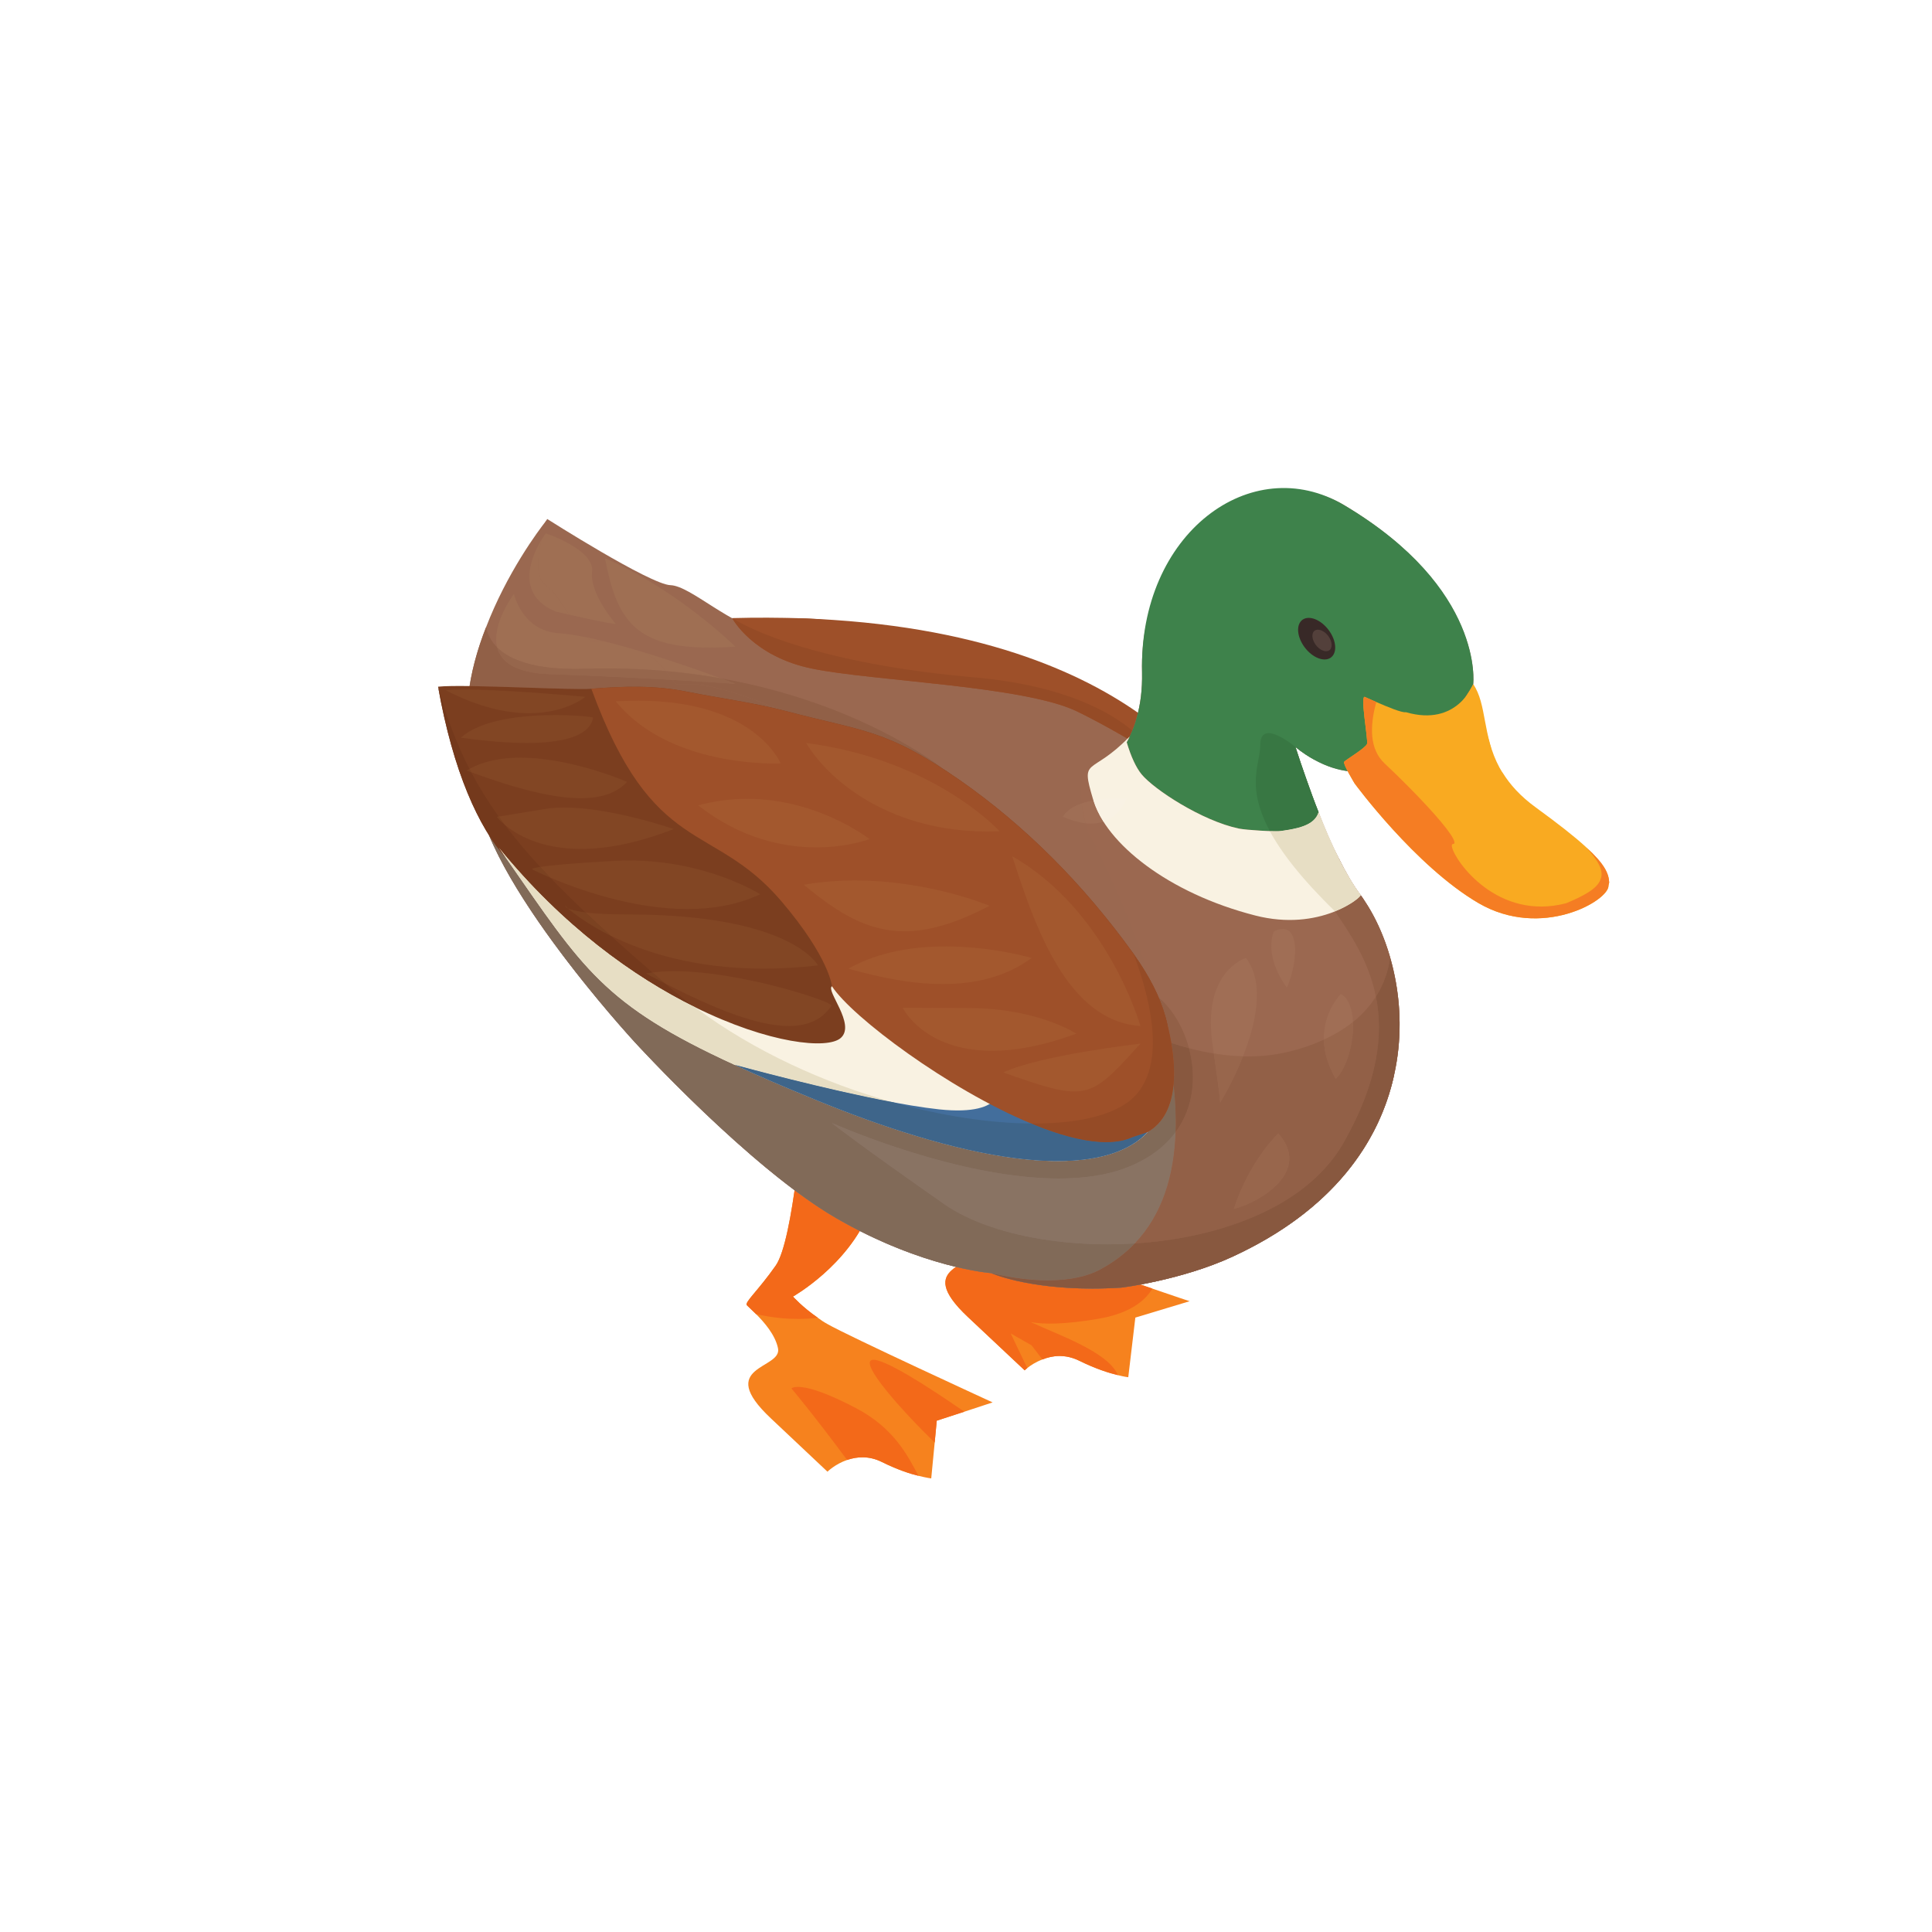 <?xml version="1.0" encoding="UTF-8" standalone="no"?>
<svg
   xmlns:dc="http://purl.org/dc/elements/1.1/"
   xmlns:cc="http://creativecommons.org/ns#"
   xmlns:rdf="http://www.w3.org/1999/02/22-rdf-syntax-ns#"
   xmlns:svg="http://www.w3.org/2000/svg"
   xmlns="http://www.w3.org/2000/svg"
   xmlns:sodipodi="http://sodipodi.sourceforge.net/DTD/sodipodi-0.dtd"
   xmlns:inkscape="http://www.inkscape.org/namespaces/inkscape"
   viewBox="0 0 161.84 161.84"
   height="161.84"
   width="161.84"
   xml:space="preserve"
   id="svg2"
   version="1.1"
   sodipodi:docname="Mallard Duck.svg"
   inkscape:version="1.0.2 (e86c870879, 2021-01-15, custom)"><sodipodi:namedview
     pagecolor="#ffffff"
     bordercolor="#666666"
     borderopacity="1"
     objecttolerance="10"
     gridtolerance="10"
     guidetolerance="10"
     inkscape:pageopacity="0"
     inkscape:pageshadow="2"
     inkscape:window-width="1366"
     inkscape:window-height="715"
     id="namedview53375"
     showgrid="false"
     inkscape:zoom="3.3860604"
     inkscape:cx="80.919998"
     inkscape:cy="80.919998"
     inkscape:window-x="-8"
     inkscape:window-y="-8"
     inkscape:window-maximized="1"
     inkscape:current-layer="svg2" /><defs
     id="defs6" /><g
     transform="matrix(1.333,0,0,-1.333,0,161.84)"
     id="g10"><g
       transform="scale(0.1)"
       id="g12"><path
         id="path20"
         style="fill:#9e5029;fill-opacity:1;fill-rule:nonzero;stroke:none"
         d="m 367.832,821.848 c 6.852,-55.336 13.52,-63.696 49.527,-108.106 50.079,-61.762 64.938,-101.316 200.711,-142.226 166.188,-50.078 231.11,-13.703 214.059,47.007 -3.359,12.149 -9.934,25.137 -19.629,38.688 -32.07,44.781 -68.887,81.418 -109.453,109.633 -46.438,32.289 -59.992,30.469 -109.973,43.633 -20.551,5.41 -41.011,7.933 -61.57,12.097 -32.938,6.676 -65.164,0.617 -98.098,-1.191 -14.097,-0.778 -28.246,-1.738 -42.414,-1.762 -3.742,0 -20.812,-1.723 -23.16,2.227" /><path
         id="path22"
         style="fill:#f6821e;fill-opacity:1;fill-rule:nonzero;stroke:none"
         d="m 747.59,396.398 -34.121,-10.293 -4.446,-37.472 c 0,0 -2.277,0.215 -6.503,1.301 -5.411,1.296 -13.86,3.898 -24.368,9.089 -8.886,4.336 -16.902,3.254 -23.074,0.766 -4.336,-1.621 -7.695,-3.898 -9.531,-5.41 -1.082,-0.871 -1.629,-1.418 -1.629,-1.418 0,0 0,0 -35.637,33.477 -35.64,33.464 7.364,30.761 4.551,44.082 -2.816,13.328 -18.305,25.136 -19.719,27.078 -1.402,1.847 7.043,8.781 18.313,24.922 1.406,1.953 2.707,5.089 4.008,8.878 v 0.11 c 8.66,26.648 13.328,89.148 13.328,89.148 14.508,-27.843 46.785,-27.082 46.785,-27.082 0,0 6.609,-2.383 -1.621,-26.972 -0.977,-3.028 -2.168,-6.387 -3.684,-10.172 -13.531,-34.125 -48.094,-53.41 -48.094,-53.41 0,0 -1.738,-17.977 11.485,-25.567 9.094,-5.195 60.008,-22.851 90.558,-33.144 13.747,-4.766 23.399,-7.911 23.399,-7.911" /><path
         id="path24"
         style="fill:#f36919;fill-opacity:1;fill-rule:nonzero;stroke:none"
         d="m 647.703,383.293 c 17.231,-8.02 48.645,-18.738 54.817,-33.359 -5.411,1.296 -13.86,3.898 -24.368,9.089 -8.886,4.336 -16.902,3.254 -23.074,0.766 l -6.824,8.887 -13.106,7.469 10.399,-21.766 c -1.082,-0.871 -1.629,-1.418 -1.629,-1.418 0,0 0,0 -35.637,33.477 -35.64,33.464 7.364,30.761 4.551,44.082 -2.816,13.328 -18.305,25.136 -19.719,27.078 -1.402,1.847 7.043,8.781 18.313,24.922 1.406,1.953 2.707,5.089 4.008,8.878 v 0.11 c 19.379,13.328 38.882,27.293 58.492,35.094 -0.977,-3.028 -2.168,-6.387 -3.684,-10.172 -13.531,-34.125 -48.094,-53.41 -48.094,-53.41 0,0 -1.738,-17.977 11.485,-25.567 9.094,-5.195 60.008,-22.851 90.558,-33.144 -5.312,-8.77 -15.714,-15.918 -34.562,-19.063 -20.789,-3.469 -33.789,-3.469 -41.926,-1.953" /><path
         id="path26"
         style="fill:#f6821e;fill-opacity:1;fill-rule:nonzero;stroke:none"
         d="m 623.777,332.813 -17.769,-5.848 -17.332,-5.633 -1.297,-13.75 -2.176,-22.539 c 0,0 -2.808,0.332 -8.012,1.629 -5.414,1.301 -13.32,3.894 -22.964,8.664 -8.231,4.121 -15.922,3.355 -21.879,1.297 C 524.766,294.035 520,289.27 520,289.27 c 0,0 0,0 -35.531,33.476 -35.641,33.469 7.258,30.762 4.441,44.082 -1.73,8.445 -8.668,16.356 -13.758,21.445 -2.925,2.93 -5.304,4.989 -5.851,5.633 -1.406,1.953 6.933,8.891 18.199,24.914 11.27,16.145 17.336,98.145 17.336,98.145 14.621,-27.735 46.797,-26.973 46.797,-26.973 0,0 8.34,-3.027 -5.203,-37.148 -13.649,-34.129 -48.102,-53.516 -48.102,-53.516 0,0 5.965,-6.719 15.602,-13.32 1.843,-1.414 3.797,-2.715 5.965,-3.906 13.097,-7.579 103.882,-49.289 103.882,-49.289" /><path
         id="path28"
         style="fill:#f36919;fill-opacity:1;fill-rule:nonzero;stroke:none"
         d="m 546.43,452.844 c -13.649,-34.129 -48.102,-53.516 -48.102,-53.516 0,0 5.965,-6.719 15.602,-13.32 -16.571,-1.953 -29.676,0.324 -38.778,2.265 -2.925,2.93 -5.304,4.989 -5.851,5.633 -1.406,1.953 6.933,8.891 18.199,24.914 11.27,16.145 17.336,98.145 17.336,98.145 14.621,-27.735 46.797,-26.973 46.797,-26.973 0,0 8.34,-3.027 -5.203,-37.148" /><path
         id="path30"
         style="fill:#f4743f;fill-opacity:1;fill-rule:nonzero;stroke:none"
         d="m 448.902,571.641 c 0,0 7.481,-111.668 96.832,-123.797 89.344,-12.121 124.532,76.804 124.532,76.804 l -221.364,46.993" /><path
         id="path32"
         style="fill:#9a6850;fill-opacity:1;fill-rule:nonzero;stroke:none"
         d="m 879.52,571.777 v -0.32 c 0.109,-10.734 -0.973,-21.992 -3.575,-33.262 V 537.98 C 866.633,496.164 837.488,453.383 774.453,424.348 742.488,409.621 704.91,404.965 704.91,404.965 c 0,0 -16.582,11.258 -40.625,26.746 -1.519,0.977 -3.035,1.953 -4.551,2.93 -18.308,11.589 -40.402,25.351 -62.832,38.242 -7.797,4.543 -16.136,10.39 -24.691,17.324 -51.02,40.41 -109.516,112.66 -109.516,112.66 0,0 -80.699,64.883 -113.199,118.61 l -0.215,0.109 c -8.883,14.629 -14.187,28.269 -13.218,39.758 v 0.101 c -4.872,13.114 -7.903,25.68 -9.309,37.27 -6.18,47.875 12.129,81.137 16.351,87.957 l 0.547,0.871 0.102,0.207 0.113,0.219 c 0,0 64.668,-41.16 77.449,-41.59 12.895,-0.441 37.59,-25.68 63.914,-30.766 12.137,-2.343 24.911,-1.965 39.653,-1.586 33.668,0.868 77.605,1.735 147.746,-29.832 12.781,-5.742 23.074,-10.722 31.187,-15.054 4.016,-2.168 7.485,-4.114 10.508,-5.957 4.66,-2.707 8.235,-5.2 10.949,-7.258 20.254,-15.707 -7.468,-14.082 1.836,-14.41 9.754,-0.325 18.633,2.601 26.211,9.207 12.356,10.402 21.243,30.441 24.707,62.183 4.657,43.324 16.895,-9 36.067,-68.246 2.168,-6.715 4.441,-13.433 6.824,-20.148 2.488,-7.039 4.988,-13.977 7.695,-20.797 4.004,-10.289 8.235,-20.254 12.782,-29.145 4.328,-8.769 8.878,-16.57 13.644,-22.961 0.867,-1.191 1.848,-2.492 2.598,-3.789 6.394,-9.64 12.031,-21.773 15.926,-35.535 3.578,-12.453 5.851,-26.101 5.957,-40.508" /><path
         id="path34"
         style="fill:#9e5029;fill-opacity:1;fill-rule:nonzero;stroke:none"
         d="m 764.375,715.41 c -1.953,1.301 -21.777,14.192 -44.309,27.731 -14.722,8.882 -30.761,17.875 -43.543,24.047 -33.468,15.929 -127.824,18.96 -165.73,26.652 -37.91,7.578 -50.695,31.844 -50.695,31.844 243.293,6.394 302.656,-106.805 304.277,-110.274" /><path
         id="path36"
         style="fill:#954b26;fill-opacity:1;fill-rule:nonzero;stroke:none"
         d="m 708.586,749.93 c -11.234,6.511 -22.551,12.668 -32.063,17.258 -33.468,15.929 -127.824,18.96 -165.73,26.652 -37.91,7.578 -50.695,31.844 -50.695,31.844 18.843,-11.7 66.945,-29.789 152.191,-37.258 57.524,-5.051 86.516,-22.613 99.274,-33.477 -0.497,-1.183 -1.02,-2.34 -1.563,-3.465 l -0.105,-0.218 v 0 c -0.446,-0.457 -0.879,-0.903 -1.309,-1.336" /><path
         id="path38"
         style="fill:#f9aa21;fill-opacity:1;fill-rule:nonzero;stroke:none"
         d="m 1011.24,659.52 -0.43,-1.735 c -1.51,-2.277 -6.17,-3.902 -12.888,-4.551 -16.469,-1.515 -45.5,2.817 -71.817,18.2 -5.421,3.136 -9.867,6.605 -13.656,10.398 -8.23,8.125 -12.996,17.328 -15.808,25.891 -0.762,2.273 -1.297,4.55 -1.739,6.711 -3.144,13.867 -1.297,24.918 -1.297,24.918 0,0 -7.472,12.457 -6.601,13.648 0.203,0.215 1.07,0.863 2.266,1.734 3.906,2.602 11.375,7.477 12.031,9.422 l 0.105,0.871 c 0.11,5.414 -4.441,30.762 -1.191,28.7 0,0 21.555,-10.289 25.566,-9.532 8.77,-12.777 5.625,-32.277 16.574,-52.535 l 1.407,-2.387 0.535,-0.75 c 4.551,-7.371 11.055,-14.738 20.906,-21.882 14.406,-10.512 24.485,-18.418 31.418,-24.809 l 0.215,-0.219 c 11.374,-10.398 14.194,-16.351 14.404,-22.093" /><path
         id="path40"
         style="fill:#9a6850;fill-opacity:1;fill-rule:nonzero;stroke:none"
         d="m 925.781,784.195 c 0,0 -41.601,-78.422 -98.683,-48.09 -4.227,2.165 -8.563,4.981 -13.004,8.555 l -0.969,0.758 -1.633,1.297 -0.215,0.219 c -0.867,0.757 -1.734,1.621 -2.703,2.492 l -0.437,-0.434 c -5.742,-4.547 -13.321,-16.465 -18.633,-32.281 -2.387,-7.254 -4.328,-15.379 -5.41,-23.941 -0.442,-3.571 -0.656,-7.254 -0.766,-11.051 -0.215,-3.567 -0.105,-7.254 0.11,-10.938 0.761,-14.187 4.445,-28.918 12.46,-43 9.747,-17.336 18.418,-43.875 19.93,-73.015 2.063,-36.93 -7.148,-78.094 -39.754,-109.832 -16.902,-16.575 -40.078,-30.442 -71.164,-39.969 -53.953,-3.481 -82,9.09 -82,9.09 0,0 -42.793,3.035 -97.281,34.453 -54.481,31.512 -126.731,110.703 -126.731,110.703 0,0 -103.562,112.004 -99.23,165.301 -6.176,16.355 -7.363,33.363 -5.629,50.047 l 0.106,1.296 c 1.625,15.274 5.851,30.219 11.265,43.981 13.11,34.234 32.93,60.879 37.695,66.836 l 0.547,0.871 c -1.195,-3.688 -10.726,-33.266 -1.304,-40.734 10.074,-7.911 9.316,-13.321 28.597,-35.532 0,0 31.739,2.602 47.231,-18.847 l 0.324,-0.325 c 6.383,-8.968 6.273,-8.507 10.992,-8.042 6.738,0.66 23.305,1.32 82.598,-25.426 25.238,-11.379 46.363,-19.614 64.023,-25.563 45.918,-15.281 68.36,-15.125 79.84,-14.969 1.707,0.024 3.176,0.043 4.438,0.016 16.574,-0.539 36.281,8.774 47.656,29.57 2.598,4.551 4.766,9.75 6.277,15.493 2.387,8.234 3.574,17.652 3.364,28.273 -2.172,87.633 76.492,135.414 126.843,105.289 88.367,-52.871 81.25,-112.551 81.25,-112.551" /><path
         id="path42"
         style="fill:#927c71;fill-opacity:1;fill-rule:nonzero;stroke:none"
         d="m 879.52,571.777 v -0.32 c -0.215,-1.848 -1.297,-14.523 -3.575,-33.262 V 537.98 C 866.633,496.164 837.488,453.383 774.453,424.348 742.488,409.621 704.91,404.965 704.91,404.965 c -53.953,-3.481 -82,9.09 -82,9.09 0,0 -42.793,3.035 -97.281,34.453 -54.481,31.512 -126.731,110.703 -126.731,110.703 0,0 -103.562,112.004 -99.23,165.301 -6.277,16.789 -7.477,34.23 -5.523,51.343 2.277,-3.14 4.546,-5.742 6.828,-7.796 6.062,-5.414 23.5,-23.079 48.308,-46.473 l 0.215,-0.109 c 86.77,-81.891 263.231,-233.653 358.551,-181.985 122.734,66.516 -21.121,172.238 -21.121,172.238 36.504,1.84 69.004,-11.265 96.402,-30.011 58.82,-40.18 94.465,-106.805 96.192,-109.942" /><path
         id="path44"
         style="fill:#9b6850;fill-opacity:1;fill-rule:nonzero;stroke:none"
         d="m 774.453,424.348 c -31.965,-14.727 -69.543,-19.383 -69.543,-19.383 -53.953,-3.481 -82,9.09 -82,9.09 33.274,-7.864 55.828,-4.473 68.02,2.011 111.961,59.493 -7.344,275.696 -7.344,275.696 0,0 -35.957,108.586 99.852,-20.981 13.664,-13.035 39.648,2.602 57.957,3.789 4.328,-8.769 8.878,-16.57 13.644,-22.961 0.867,-1.191 1.848,-2.492 2.598,-3.789 33.047,-49.289 44.629,-164.547 -83.184,-223.472" /><path
         id="path46"
         style="fill:#897363;fill-opacity:1;fill-rule:nonzero;stroke:none"
         d="m 696.012,432.168 c -12.391,0 -24.61,0.844 -36.278,2.473 -26.648,3.679 -50.371,11.589 -66.621,22.957 -53.074,37.16 -68.347,49.179 -70.402,50.812 2.383,-0.976 22.312,-9.758 49.5,-18.203 27.254,-8.504 61.766,-16.715 93.148,-16.715 15.391,0 30.036,1.977 42.688,6.86 14.125,5.472 24.074,13.265 30.699,22.246 -0.949,-26.903 -8.183,-51.598 -25.641,-69.895 -5.71,-0.359 -11.417,-0.535 -17.093,-0.535" /><path
         id="path48"
         style="fill:#926047;fill-opacity:1;fill-rule:nonzero;stroke:none"
         d="m 713.105,432.703 c 17.458,18.297 24.692,42.992 25.641,69.895 11.797,15.996 13.027,35.75 8.445,52.793 5.168,-1.364 10.391,-2.5 15.629,-3.352 3.938,-27.105 3.938,-30.816 3.938,-30.816 0,0 7.82,12.578 14.363,29.058 1.059,-0.027 2.117,-0.043 3.172,-0.043 9.918,0 19.816,1.223 29.586,3.992 l 1.949,0.536 c 5.949,1.773 11.309,3.793 16.129,6.007 0.16,-7.171 2.164,-15.472 7.469,-24.66 7.14,7.203 11.379,23.024 10.793,35.746 6.254,5.008 10.937,10.426 14.426,15.922 4.691,-23.504 1.582,-53.07 -20.114,-91.402 -13.75,-24.363 -38.777,-41.16 -68.457,-51.445 -19.668,-6.891 -41.32,-10.871 -62.969,-12.231 m 90.215,69.113 c 0,0 -17.922,-16.699 -27.922,-47.39 16.184,4.062 49.133,23.465 27.922,47.39 m 76.2,69.961 c -0.055,5.532 -0.415,10.961 -1.036,16.258 0.633,-5.289 0.996,-10.719 1.036,-16.258 v 0" /><path
         id="path50"
         style="fill:#3e824b;fill-opacity:1;fill-rule:nonzero;stroke:none"
         d="m 925.781,784.195 c 0,0 -48.105,-90.554 -111.687,-39.535 2.168,-6.715 4.441,-13.433 6.824,-20.148 2.488,-7.039 4.988,-13.977 7.695,-20.797 -2.597,-8.664 -14.082,-10.402 -23.613,-11.809 -3.359,-0.543 -21.609,0.535 -26.484,1.516 -23.184,4.871 -53.348,24.594 -61.153,34.125 -3.359,4.113 -6.601,10.937 -9.316,20.144 0.652,1.086 1.301,2.278 1.848,3.575 l 0.105,0.218 c 1.73,3.571 3.254,7.473 4.324,11.7 2.387,8.234 3.574,17.652 3.364,28.273 -2.172,87.633 68.921,139.59 126.843,105.289 88.606,-52.476 81.25,-112.551 81.25,-112.551" /><path
         id="path52"
         style="fill:#f9f2e2;fill-opacity:1;fill-rule:nonzero;stroke:none"
         d="m 788.762,638.801 c -54.602,13.972 -93.821,45.301 -101.836,72.929 -8.235,27.516 -1.516,14.192 22.969,39.536 -0.547,-1.297 -1.196,-2.489 -1.848,-3.575 2.715,-9.207 5.957,-16.031 9.316,-20.144 7.805,-9.531 37.969,-29.254 61.153,-34.125 4.875,-0.981 23.125,-2.059 26.484,-1.516 9.531,1.407 21.016,3.145 23.613,11.809 7.903,-20.363 16.785,-39.106 26.426,-52.106 0.867,-1.191 -25.437,-23.316 -66.277,-12.808" /><path
         id="path54"
         style="fill:#916047;fill-opacity:1;fill-rule:nonzero;stroke:none"
         d="m 592.949,730.734 c -38.461,25.102 -53.582,24.493 -99.707,36.676 -1.191,0.309 -2.383,0.61 -3.578,0.899 -33.848,13.843 -48.734,15.957 -56.199,15.957 -1.641,0 -2.926,-0.102 -3.973,-0.203 -1.043,-0.106 -1.851,-0.208 -2.547,-0.208 -1.632,0 -2.636,0.567 -4.609,3.036 23.797,-1.356 39.766,-2.473 39.766,-2.473 0,0 -3.387,1.305 -9.059,3.391 87.996,-15.649 137.949,-55.493 139.906,-57.075" /><path
         id="path56"
         style="fill:#916047;fill-opacity:1;fill-rule:nonzero;stroke:none"
         d="m 489.664,768.309 c -19.281,4.714 -38.566,7.246 -57.945,11.121 -11.164,2.281 -22.262,3.097 -33.348,3.097 -8.922,0 -17.84,-0.527 -26.773,-1.25 -1.403,-0.109 -3.5,-0.16 -6.137,-0.16 -8.356,0 -22.152,0.477 -36.606,0.949 -11.667,0.383 -23.761,0.766 -33.765,0.899 2.027,12.793 5.75,25.254 10.32,36.871 1.164,-4.707 3.43,-8.961 7.051,-12.59 2.273,-8.777 11.027,-16.031 33.187,-16.789 27.946,-0.957 55.438,-2.359 76.688,-3.566 1.973,-2.469 2.977,-3.036 4.609,-3.036 0.696,0 1.504,0.102 2.547,0.208 1.047,0.101 2.332,0.203 3.973,0.203 7.465,0 22.351,-2.114 56.199,-15.957" /><path
         id="path58"
         style="fill:#926047;fill-opacity:1;fill-rule:nonzero;stroke:none"
         d="m 747.191,555.391 c -3.746,0.992 -7.453,2.097 -11.14,3.312 -0.699,4.106 -1.574,8.137 -2.543,11.992 v 0 c -0.324,1.516 -0.766,3.145 -1.195,4.657 -1.071,3.906 -2.473,7.875 -4.2,11.914 8.395,-6.942 15.504,-18.582 19.078,-31.875 m 117.454,32.39 c -4.528,22.703 -16.332,39.75 -25.696,53.586 10.676,4.289 16.508,9.668 16.09,10.242 0.867,-1.191 1.848,-2.492 2.598,-3.789 10.011,-14.972 18.066,-36.027 20.847,-59.785 -1.011,8.469 -2.718,16.586 -4.921,24.25 -1.067,-7.562 -3.602,-16.125 -8.918,-24.504" /><path
         id="path60"
         style="fill:#816a58;fill-opacity:1;fill-rule:nonzero;stroke:none"
         d="m 658.488,409.496 c -10.07,0 -21.922,1.332 -35.578,4.559 v 0 c 0,0 -35.289,2.504 -82.582,26.492 -4.781,2.426 -9.691,5.074 -14.699,7.961 -8.449,4.887 -17.328,10.926 -26.301,17.633 -48.859,36.543 -100.43,93.07 -100.43,93.07 0,0 -68.031,73.574 -91.507,129.84 3.48,-5.492 7.062,-10.242 10.691,-14.258 l 0.332,-0.438 c 48.09,-69.109 60.762,-91.531 143.09,-129.335 l 0.328,-0.106 c 14.402,-6.719 31.09,-13.867 50.371,-21.777 22.637,-9.317 43.539,-16.789 62.5,-22.532 v 0 c 33.004,-10.074 60.567,-15.101 82.922,-15.968 2.367,-0.094 4.676,-0.137 6.926,-0.137 27.265,0 46.004,6.699 56.711,18.273 10.461,6.004 15.047,17.125 16.215,29.829 1.125,-10.161 1.613,-20.227 1.269,-30.004 -6.625,-8.981 -16.574,-16.774 -30.699,-22.246 -12.652,-4.883 -27.297,-6.86 -42.688,-6.86 -31.382,0 -65.894,8.211 -93.148,16.715 -27.188,8.445 -47.117,17.227 -49.5,18.203 2.055,-1.633 17.328,-13.652 70.402,-50.812 16.25,-11.368 39.973,-19.278 66.621,-22.957 11.668,-1.629 23.887,-2.473 36.278,-2.473 5.676,0 11.383,0.176 17.093,0.535 -6.093,-6.383 -13.429,-11.988 -22.175,-16.637 -7.188,-3.824 -17.977,-6.57 -32.442,-6.57 m 115.965,14.852 c 39.684,18.297 65.93,42.019 82.266,67.515 -16.324,-25.508 -42.578,-49.238 -82.266,-67.515" /><path
         id="path62"
         style="fill:#88583f;fill-opacity:1;fill-rule:nonzero;stroke:none"
         d="m 686.395,404.355 c -41.844,0 -63.485,9.7 -63.485,9.7 v 0 c 13.656,-3.227 25.508,-4.559 35.578,-4.559 14.465,0 25.254,2.746 32.442,6.57 8.746,4.649 16.082,10.254 22.175,16.637 21.649,1.36 43.301,5.34 62.969,12.231 29.68,10.285 54.707,27.082 68.457,51.445 21.696,38.332 24.805,67.898 20.114,91.402 5.316,8.379 7.851,16.942 8.918,24.504 2.203,-7.664 3.91,-15.781 4.921,-24.25 0.621,-5.297 0.981,-10.726 1.036,-16.258 v -0.105 -0.215 0 c 0.007,-0.461 0.007,-0.926 0.007,-1.387 0.004,-10.312 -1.093,-21.09 -3.582,-31.875 v -0.215 c -3.449,-15.488 -9.617,-31.109 -19.226,-46.117 v 0 c -16.336,-25.496 -42.582,-49.218 -82.266,-67.515 v 0 c -31.965,-14.727 -69.543,-19.383 -69.543,-19.383 -6.551,-0.426 -12.726,-0.61 -18.515,-0.61 m 52.351,98.243 c 0.344,9.777 -0.144,19.843 -1.269,30.004 0.214,2.332 0.316,4.714 0.312,7.132 0,6.239 -0.668,12.688 -1.738,18.969 3.687,-1.215 7.394,-2.32 11.14,-3.312 4.582,-17.043 3.352,-36.797 -8.445,-52.793" /><path
         id="path64"
         style="fill:#916047;fill-opacity:1;fill-rule:nonzero;stroke:none"
         d="m 841.34,674.566 c -1.531,3.063 -3.035,6.231 -4.512,9.493 1.488,-3.27 3.008,-6.442 4.567,-9.489 -0.016,0 -0.036,0 -0.055,-0.004" /><path
         id="path66"
         style="fill:#926047;fill-opacity:1;fill-rule:nonzero;stroke:none"
         d="m 847.141,663.766 c -1.973,3.402 -3.907,7.019 -5.801,10.8 0.019,0.004 0.039,0.004 0.055,0.004 v 0 c 1.875,-3.793 3.789,-7.406 5.746,-10.804" /><path
         id="path68"
         style="fill:#916047;fill-opacity:1;fill-rule:nonzero;stroke:none"
         d="m 801.773,691.762 c -1.101,0 -2.39,0.023 -3.789,0.07 v 0 c 1.399,-0.047 2.688,-0.07 3.789,-0.07 v 0 m 0.004,0 c 1.465,0 2.602,0.043 3.223,0.144 9.531,1.407 21.016,3.145 23.613,11.809 v 0 c -2.597,-8.664 -14.082,-10.402 -23.613,-11.809 -0.621,-0.101 -1.758,-0.144 -3.223,-0.144" /><path
         id="path70"
         style="fill:#387743;fill-opacity:1;fill-rule:nonzero;stroke:none"
         d="m 801.773,691.762 c -1.101,0 -2.39,0.023 -3.789,0.07 -5.289,9.836 -7.652,17.969 -8.48,24.879 -1.516,13.004 2.488,21.664 2.488,29.355 0,5.454 2.196,7.325 5.207,7.325 3.27,0 7.5,-2.203 10.938,-4.399 1.187,-0.758 2.273,-1.515 3.14,-2.058 l 0.215,-0.219 1.633,-1.297 0.969,-0.758 c 2.168,-6.715 4.441,-13.433 6.824,-20.148 2.488,-7.039 4.988,-13.977 7.695,-20.797 -2.597,-8.664 -14.082,-10.402 -23.613,-11.809 -0.621,-0.101 -1.758,-0.144 -3.223,-0.144 -0.004,0 -0.004,0 -0.004,0" /><path
         id="path72"
         style="fill:#916047;fill-opacity:1;fill-rule:nonzero;stroke:none"
         d="m 831.828,695.656 c -1.09,2.649 -2.16,5.34 -3.215,8.059 1.055,-2.715 2.129,-5.406 3.215,-8.059" /><path
         id="path74"
         style="fill:#e7dec4;fill-opacity:1;fill-rule:nonzero;stroke:none"
         d="m 838.949,641.367 c -0.015,0.02 -0.027,0.039 -0.043,0.059 -21.285,20.726 -33.773,37.125 -40.922,50.406 1.399,-0.047 2.688,-0.07 3.789,-0.07 v 0 c 0,0 0,0 0.004,0 1.465,0 2.602,0.043 3.223,0.144 9.531,1.407 21.016,3.145 23.613,11.809 v 0 0 c 1.055,-2.719 2.125,-5.41 3.215,-8.059 1.625,-3.965 3.289,-7.843 5,-11.597 1.477,-3.262 2.981,-6.43 4.512,-9.493 1.894,-3.781 3.828,-7.398 5.801,-10.8 2.562,-4.453 5.195,-8.532 7.898,-12.157 v 0 c 0.418,-0.574 -5.414,-5.953 -16.09,-10.242" /><path
         id="path76"
         style="fill:#f9aa21;fill-opacity:1;fill-rule:nonzero;stroke:none"
         d="m 1010.81,657.785 v -0.215 c 0.32,-9.429 -42.138,-34.121 -81.787,-10.941 -39.753,23.289 -77.773,75.176 -77.773,75.176 0,0 -7.473,12.347 -6.602,13.539 0.86,1.191 13.536,8.668 14.407,11.265 0.855,2.493 -4.66,31.629 -1.196,29.465 0,0 3.032,-1.41 7.043,-3.144 6.707,-2.922 16.028,-6.825 18.516,-6.391 2.395,-3.465 4.227,-7.363 5.852,-11.805 4.773,-13.105 7.91,-29.898 20.039,-46.578 5.203,-7.261 12.031,-14.402 21.453,-21.234 30.656,-22.203 62.929,-21.774 75.068,-25.348 3.03,-0.863 4.77,-2.054 4.98,-3.789" /><path
         id="path78"
         style="fill:#f9aa21;fill-opacity:1;fill-rule:nonzero;stroke:none"
         d="m 925.781,784.156 c 0,0 -9.875,-27.035 -42.312,-17.601 -12.364,-32.543 7.508,-52.629 21.148,-58.043 13.653,-5.414 32.832,32.496 32.832,33.398 0,0.903 -11.668,42.246 -11.668,42.246" /><path
         id="path80"
         style="fill:#382927;fill-opacity:1;fill-rule:nonzero;stroke:none"
         d="m 817.266,823.414 c -3.172,-4.168 -1.211,-12.324 4.394,-18.219 5.606,-5.886 12.715,-7.285 15.899,-3.113 3.171,4.176 1.203,12.324 -4.407,18.219 -5.593,5.883 -12.714,7.281 -15.886,3.113" /><path
         id="path82"
         style="fill:#53403b;fill-opacity:1;fill-rule:nonzero;stroke:none"
         d="m 825.52,817.16 c -1.653,-2.164 -0.625,-6.39 2.273,-9.449 2.91,-3.063 6.602,-3.777 8.242,-1.617 1.653,2.16 0.637,6.394 -2.273,9.449 -2.91,3.059 -6.606,3.781 -8.242,1.617" /><path
         id="path84"
         style="fill:#7b3e1f;fill-opacity:1;fill-rule:nonzero;stroke:none"
         d="m 731.23,539.172 v -0.109 C 727.336,530.18 720.398,522.707 710,516.965 l -0.215,-0.11 c -12.89,-7.039 -30.769,-11.265 -53.84,-11.914 -34.121,-0.972 -79.722,5.957 -137.683,23.403 -135.508,40.945 -146.664,87.195 -199.848,146.011 l -0.332,0.438 c -17.223,19.062 -33.359,54.594 -42.785,107.781 8.289,0.93 31.676,0.211 53.558,-0.508 19.016,-0.625 36.899,-1.246 42.743,-0.789 20.039,1.621 39.968,2.27 60.121,-1.847 20.578,-4.117 41.051,-6.715 61.523,-12.02 50.051,-13.219 63.59,-11.379 110.055,-43.656 40.297,-28.16 77.023,-64.563 109.086,-109.086 l 0.32,-0.539 c 9.641,-13.649 16.25,-26.539 19.61,-38.777 0.429,-1.512 0.871,-3.141 1.195,-4.657 2.488,-11.699 1.836,-22.312 -2.278,-31.523" /><path
         id="path86"
         style="fill:#f9f2e2;fill-opacity:1;fill-rule:nonzero;stroke:none"
         d="m 729.492,516.965 c -1.726,-5.313 -4.551,-10.07 -8.23,-14.192 -19.934,-21.55 -67.707,-26.21 -146.559,-2.168 -18.961,5.743 -39.863,13.215 -62.5,22.532 -19.281,7.91 -35.969,15.058 -50.371,21.777 l -0.328,0.106 c -82.328,37.804 -95,60.226 -143.09,129.335 l -0.332,0.438 c -1.516,2.168 -3.141,4.437 -4.762,6.82 40.293,-49.504 84.922,-81.457 123.16,-100.304 46.688,-23.18 83.84,-26.864 91.965,-19.391 9.426,8.562 -9.636,29.684 -5.632,32.391 10.402,7.039 60.23,-54.922 133.132,-66.836 30.981,-4.981 50.481,-2.93 61.953,4.113 6.079,3.687 9.973,8.883 12.036,15.055 0.535,-2.594 0.964,-5.086 1.296,-7.469 v -0.109 c 0.977,-8.016 0.325,-15.489 -1.738,-22.098" /><path
         id="path88"
         style="fill:#436e9c;fill-opacity:1;fill-rule:nonzero;stroke:none"
         d="m 729.492,516.965 c -10.832,-32.824 -60.762,-45.059 -154.789,-16.36 -18.961,5.743 -39.863,13.215 -62.5,22.532 -19.281,7.91 -35.969,15.058 -50.371,21.777 5.629,-1.516 85.789,-23.398 128.25,-27.949 43.981,-4.66 37.914,16.25 37.914,16.25 l 31.848,-16.25 h 69.648" /><path
         id="path90"
         style="fill:#9e5029;fill-opacity:1;fill-rule:nonzero;stroke:none"
         d="m 721.262,502.773 -0.434,-0.214 -9.098,-3.036 c -13.214,-6.062 -33.363,-2.921 -55.785,5.418 -2.593,0.969 -5.203,2.063 -7.91,3.137 h -0.105 c -51.996,21.563 -112.547,66.942 -125.117,86.231 0,0 -1.403,17.761 -31.84,53.511 -43.336,50.801 -80.274,26.75 -119.375,133.457 20.039,1.621 39.968,2.27 60.121,-1.847 20.578,-4.117 41.051,-6.715 61.523,-12.02 50.051,-13.219 63.59,-11.379 110.055,-43.656 40.297,-28.16 77.023,-64.563 109.086,-109.086 l 0.32,-0.539 c 9.641,-13.649 16.25,-26.539 19.61,-38.777 0.429,-1.512 0.871,-3.141 1.195,-4.657 6.172,-24.48 8.34,-56.113 -12.246,-67.922" /><path
         id="path92"
         style="fill:#3e824b;fill-opacity:1;fill-rule:nonzero;stroke:none"
         d="m 827.102,736.105 c -4.231,2.165 -8.567,4.981 -13.008,8.555 0,0 4.871,-2.926 13.008,-8.555" /><path
         id="path94"
         style="fill:#9f6f53;fill-opacity:1;fill-rule:nonzero;stroke:none"
         d="m 446.082,807.141 c -47.301,0 -58.543,17.777 -65.902,56.093 45.699,-19.632 81.922,-55.519 81.922,-55.519 -5.758,-0.383 -11.082,-0.574 -16.02,-0.574" /><path
         id="path96"
         style="fill:#9f6f53;fill-opacity:1;fill-rule:nonzero;stroke:none"
         d="m 386.793,822.012 c -0.809,0 -5.297,0.394 -29.035,5.808 -6.684,9.313 -8.496,13.563 -15.41,18.989 -5.832,4.625 -4.403,17.718 -2.184,27.898 1.582,2.629 2.785,4.211 2.785,4.211 0,0 30.805,-10.156 29.117,-24.039 -1.695,-13.875 14.891,-32.856 14.891,-32.856 0,0 -0.027,-0.011 -0.164,-0.011" /><path
         id="path98"
         style="fill:#9f6f53;fill-opacity:1;fill-rule:nonzero;stroke:none"
         d="m 357.758,827.82 c -2.656,0.61 -5.555,1.278 -8.715,2.016 -25.867,10.934 -14.758,35.109 -8.879,44.871 -2.219,-10.18 -3.648,-23.273 2.184,-27.898 6.914,-5.426 8.726,-9.676 15.41,-18.989" /><path
         id="path100"
         style="fill:#9f6f53;fill-opacity:1;fill-rule:nonzero;stroke:none"
         d="m 453.043,787.809 c -11.035,1.961 -22.66,3.543 -34.867,4.621 v 0 c -3.711,5.136 -8.356,8.894 -13.27,11.64 19.223,-5.847 37.614,-12.394 48.137,-16.261 m -73.82,23.386 c -1.961,0.141 -3.66,0.18 -5.004,0.18 -2.063,0 -3.274,-0.098 -3.274,-0.098 -0.66,0.762 -1.297,1.504 -1.914,2.227 3.285,-0.676 6.699,-1.453 10.192,-2.309" /><path
         id="path102"
         style="fill:#9f6f53;fill-opacity:1;fill-rule:nonzero;stroke:none"
         d="m 418.176,792.43 v 0 c -11.77,1.047 -24.071,1.613 -36.918,1.613 -4.418,0 -8.906,-0.066 -13.453,-0.203 -2.153,-0.067 -4.239,-0.098 -6.266,-0.098 -14.785,0 -26.215,1.727 -34.785,4.973 -6.145,2.168 -10.836,5.062 -14.293,8.531 -3.809,14.684 10.512,33.645 10.512,33.645 0,0 4.957,-23.141 28.097,-24.711 5.2,-0.356 11.317,-1.309 17.961,-2.676 0.617,-0.723 1.254,-1.465 1.914,-2.227 0,0 1.211,0.098 3.274,0.098 1.344,0 3.043,-0.039 5.004,-0.18 8.308,-2.035 17.078,-4.507 25.683,-7.125 4.914,-2.746 9.559,-6.504 13.27,-11.64 v 0" /><path
         id="path104"
         style="fill:#96664c;fill-opacity:1;fill-rule:nonzero;stroke:none"
         d="m 462.102,784.418 c 0,0 -15.969,1.117 -39.766,2.473 -0.977,1.218 -2.191,2.906 -3.836,5.214 l -0.324,0.325 c 12.207,-1.078 23.832,-2.66 34.867,-4.621 5.672,-2.086 9.059,-3.391 9.059,-3.391" /><path
         id="path106"
         style="fill:#96664c;fill-opacity:1;fill-rule:nonzero;stroke:none"
         d="m 422.336,786.891 c -21.25,1.207 -48.742,2.609 -76.688,3.566 -22.16,0.758 -30.914,8.012 -33.187,16.789 3.457,-3.469 8.148,-6.363 14.293,-8.531 8.57,-3.246 20,-4.973 34.785,-4.973 2.027,0 4.113,0.031 6.266,0.098 4.547,0.137 9.035,0.203 13.453,0.203 12.847,0 25.148,-0.566 36.918,-1.613 v 0 l 0.324,-0.325 c 1.645,-2.308 2.859,-3.996 3.836,-5.214" /><path
         id="path108"
         style="fill:#a3582e;fill-opacity:1;fill-rule:nonzero;stroke:none"
         d="m 716.66,569.355 c -46.035,3 -66.347,62.676 -80.566,106.68 60.254,-34.523 80.566,-106.68 80.566,-106.68" /><path
         id="path110"
         style="fill:#74391c;fill-opacity:1;fill-rule:nonzero;stroke:none"
         d="m 436.48,581.309 c -38.238,18.847 -82.867,50.8 -123.16,100.304 1.621,-2.383 3.246,-4.652 4.762,-6.82 -17.223,19.062 -33.359,54.594 -42.785,107.781 5.316,-19.058 11.578,-35.808 19.75,-51.695 -0.582,-0.324 -1.164,-0.668 -1.731,-1.02 0.942,-0.351 1.875,-0.695 2.801,-1.035 4.996,-9.472 10.692,-18.656 17.293,-27.859 -1.094,-0.184 -1.094,-0.184 -1.094,-0.184 0,0 1.512,-2.082 4.832,-4.906 6.551,-8.703 13.95,-17.484 22.356,-26.59 -5.699,-0.91 -5.027,-1.461 -5.027,-1.461 0,0 4.168,-2.152 11.293,-5.191 6.765,-7.051 14.148,-14.332 22.21,-21.953 -6.105,0.754 -9.312,1.726 -10.996,2.547 -1.238,1.062 -1.851,1.668 -1.851,1.668 0,0 -0.051,-0.739 1.851,-1.668 3.594,-3.079 12.446,-9.993 26.735,-17.079 8.14,-7.363 16.883,-15.062 26.301,-23.199 -1.356,-0.179 -2.676,-0.39 -3.961,-0.636 4.015,-2.137 8.015,-4.231 11.988,-6.262 1.008,-0.867 2.027,-1.738 3.051,-2.613 4.988,-4.219 10.078,-8.34 15.382,-12.129" /><path
         id="path112"
         style="fill:#e7dec4;fill-opacity:1;fill-rule:nonzero;stroke:none"
         d="m 664.551,484.5 c -2.25,0 -4.559,0.043 -6.926,0.137 2.355,-0.094 4.656,-0.137 6.895,-0.137 27.238,0 45.953,6.684 56.589,18.199 l 0.153,0.074 C 710.555,491.199 691.816,484.5 664.551,484.5 m -103.879,37.031 c -42.387,7.992 -94.348,22.176 -98.84,23.383 v 0 l -0.328,0.106 c -82.328,37.804 -95,60.226 -143.09,129.335 l -0.332,0.438 v 0 c -1.516,2.168 -3.141,4.437 -4.762,6.82 40.293,-49.504 84.922,-81.457 123.16,-100.304 v 0 c 37.567,-28.051 81.883,-47.887 124.192,-59.778" /><path
         id="path114"
         style="fill:#3e658a;fill-opacity:1;fill-rule:nonzero;stroke:none"
         d="m 664.52,484.5 c -2.239,0 -4.54,0.043 -6.895,0.137 v 0 c -22.355,0.871 -49.91,5.906 -82.922,15.968 v 0 c -18.961,5.743 -39.863,13.215 -62.5,22.532 -19.281,7.91 -35.969,15.058 -50.371,21.777 v 0 c 4.492,-1.207 56.453,-15.391 98.84,-23.383 31.379,-8.816 61.656,-13.265 87.258,-13.453 h 0.105 v 0 c 2.707,-1.074 5.317,-2.168 7.91,-3.137 14.418,-5.363 27.895,-8.574 39.192,-8.574 6.269,0 11.875,0.992 16.593,3.156 l 9.098,3.036 0.281,0.14 C 710.473,491.184 691.758,484.5 664.52,484.5" /><path
         id="path116"
         style="fill:#954b26;fill-opacity:1;fill-rule:nonzero;stroke:none"
         d="m 695.137,496.367 c -11.297,0 -24.774,3.211 -39.192,8.574 -2.593,0.969 -5.203,2.063 -7.91,3.137 0.621,-0.004 1.238,-0.008 1.852,-0.008 25.363,0 45.886,4.336 58.16,12.899 4.226,2.929 7.469,6.504 9.851,10.617 12.895,21.227 4.551,56.109 -5.515,83.082 l 0.32,-0.539 c 9.641,-13.649 16.25,-26.539 19.61,-38.777 0.429,-1.512 0.871,-3.141 1.195,-4.657 2.457,-9.754 4.281,-20.644 4.281,-30.961 0.004,-2.418 -0.098,-4.8 -0.312,-7.132 -1.168,-12.704 -5.754,-23.825 -16.215,-29.829 v 0 l -0.153,-0.074 -0.281,-0.14 -9.098,-3.036 c -4.718,-2.164 -10.324,-3.156 -16.593,-3.156" /><path
         id="path118"
         style="fill:#824624;fill-opacity:1;fill-rule:nonzero;stroke:none"
         d="m 332.43,765.906 c -13.586,0 -31.024,3.461 -52.219,14.391 3,0.34 7.098,0.484 11.891,0.484 26.906,0 75.73,-4.574 75.73,-4.574 0,0 -11.965,-10.301 -35.402,-10.301" /><path
         id="path120"
         style="fill:#824624;fill-opacity:1;fill-rule:nonzero;stroke:none"
         d="m 431.941,642.848 c -34.687,0.004 -69.015,12.468 -86.171,19.785 -2.153,2.242 -4.235,4.457 -6.266,6.652 5.926,0.949 18.742,2.293 46.363,3.82 3.196,0.18 6.328,0.262 9.399,0.262 49.105,0 82.449,-21.222 82.449,-21.222 -14.301,-6.743 -30.07,-9.297 -45.774,-9.297" /><path
         id="path122"
         style="fill:#7b4221;fill-opacity:1;fill-rule:nonzero;stroke:none"
         d="m 345.77,662.633 c -7.125,3.039 -11.293,5.191 -11.293,5.191 0,0 -0.672,0.551 5.027,1.461 2.031,-2.195 4.113,-4.41 6.266,-6.652" /><path
         id="path124"
         style="fill:#824624;fill-opacity:1;fill-rule:nonzero;stroke:none"
         d="m 479.863,605.387 c -43.722,0.004 -75.578,10.562 -96.144,20.761 -5.52,4.993 -10.762,9.829 -15.739,14.532 5.797,-0.715 14.211,-1.231 26.418,-1.231 103.43,0 119.606,-32.015 119.606,-32.015 -12.098,-1.418 -23.465,-2.047 -34.141,-2.047" /><path
         id="path126"
         style="fill:#7b4221;fill-opacity:1;fill-rule:nonzero;stroke:none"
         d="m 383.719,626.148 c -14.289,7.086 -23.141,14 -26.735,17.079 1.684,-0.821 4.891,-1.793 10.996,-2.547 4.977,-4.703 10.219,-9.539 15.739,-14.532 m -26.735,17.079 c -1.902,0.929 -1.851,1.668 -1.851,1.668 0,0 0.613,-0.606 1.851,-1.668" /><path
         id="path128"
         style="fill:#824624;fill-opacity:1;fill-rule:nonzero;stroke:none"
         d="m 495.676,569.355 c -20.481,0.004 -48.25,11.653 -77.629,26.696 -2.731,2.332 -5.406,4.633 -8.027,6.898 4.3,0.578 8.933,0.836 13.785,0.836 41.957,0 100.148,-19.398 98.691,-21.637 -5.902,-9.031 -15.183,-12.793 -26.82,-12.793" /><path
         id="path130"
         style="fill:#7b4221;fill-opacity:1;fill-rule:nonzero;stroke:none"
         d="m 418.047,596.051 c -3.973,2.031 -7.973,4.125 -11.988,6.262 1.285,0.246 2.605,0.457 3.961,0.636 2.621,-2.265 5.296,-4.566 8.027,-6.898" /><path
         id="path132"
         style="fill:#824624;fill-opacity:1;fill-rule:nonzero;stroke:none"
         d="m 365.133,680.613 c -25.891,0.004 -40.969,9.293 -47.985,15.262 -1.277,1.699 -2.519,3.391 -3.738,5.09 2.219,0.359 8.934,1.461 29.227,4.785 3.746,0.613 7.797,0.879 12.019,0.879 29.981,0 68.688,-13.524 68.688,-13.524 -23.614,-9.21 -42.821,-12.492 -58.211,-12.492" /><path
         id="path134"
         style="fill:#7b4221;fill-opacity:1;fill-rule:nonzero;stroke:none"
         d="m 317.148,695.875 c -3.32,2.824 -4.832,4.906 -4.832,4.906 0,0 0,0 1.094,0.184 1.219,-1.699 2.461,-3.391 3.738,-5.09" /><path
         id="path136"
         style="fill:#824624;fill-opacity:1;fill-rule:nonzero;stroke:none"
         d="m 364.918,712.488 c -17.316,0.004 -40.305,5.879 -68.801,16.336 -0.359,0.684 -0.715,1.367 -1.07,2.055 9.297,5.184 20.508,7.098 32,7.098 28.047,0 57.75,-11.407 65.226,-14.473 1.161,-0.477 1.79,-0.754 1.79,-0.754 -6.543,-7.02 -16.278,-10.262 -29.145,-10.262" /><path
         id="path138"
         style="fill:#7b4221;fill-opacity:1;fill-rule:nonzero;stroke:none"
         d="m 296.117,728.824 c -0.926,0.34 -1.859,0.684 -2.801,1.035 0.567,0.352 1.149,0.696 1.731,1.02 0.355,-0.688 0.711,-1.371 1.07,-2.055" /><path
         id="path140"
         style="fill:#824624;fill-opacity:1;fill-rule:nonzero;stroke:none"
         d="m 331.012,747.211 c -11.254,0 -24.957,1.047 -41.324,3.297 12.57,11.633 39.453,14.226 59.242,14.226 13.609,0 23.867,-1.226 23.8,-1.589 -1.753,-9.879 -14.652,-15.934 -41.718,-15.934" /><path
         id="path142"
         style="fill:#a3582e;fill-opacity:1;fill-rule:nonzero;stroke:none"
         d="m 620.328,691.586 c -57.348,0.004 -97.137,28.539 -113.785,55.625 81.008,-10.523 121.57,-55.449 121.57,-55.449 -2.633,-0.117 -5.222,-0.176 -7.785,-0.176" /><path
         id="path144"
         style="fill:#a3582e;fill-opacity:1;fill-rule:nonzero;stroke:none"
         d="m 623.406,553.762 c -43.004,0.004 -56.14,27.039 -56.14,27.039 0,0 0,0 42.425,-0.196 42.426,-0.183 66.688,-16.054 66.688,-16.054 -21.316,-7.84 -38.77,-10.789 -52.973,-10.789" /><path
         id="path146"
         style="fill:#a3582e;fill-opacity:1;fill-rule:nonzero;stroke:none"
         d="m 675.039,528.207 c -9.953,0 -22.949,4.273 -44.59,11.981 24.239,11.082 86.211,18.046 86.211,18.046 -19.027,-20.902 -27.074,-30.031 -41.621,-30.027" /><path
         id="path148"
         style="fill:#a3582e;fill-opacity:1;fill-rule:nonzero;stroke:none"
         d="m 486.711,734.289 c -14.949,0 -70.094,2.57 -99.754,39.059 4.852,0.297 9.473,0.437 13.895,0.437 74.011,0 89.679,-39.43 89.679,-39.43 0,0 -1.367,-0.066 -3.82,-0.066" /><path
         id="path150"
         style="fill:#a3582e;fill-opacity:1;fill-rule:nonzero;stroke:none"
         d="m 512.961,681.598 c -20.211,0.004 -47.219,5.265 -74.215,26.382 10.727,2.934 21.055,4.133 30.801,4.133 44.68,0 76.871,-25.32 76.871,-25.32 0,0 -13.371,-5.195 -33.457,-5.195" /><path
         id="path152"
         style="fill:#a3582e;fill-opacity:1;fill-rule:nonzero;stroke:none"
         d="m 568.383,628.875 c -22.879,0 -41.528,11.137 -63.25,29.238 10.988,1.903 21.828,2.684 32.211,2.684 46.898,0 84.472,-15.902 84.472,-15.902 -21.117,-11.09 -38.211,-16.02 -53.433,-16.02" /><path
         id="path154"
         style="fill:#a3582e;fill-opacity:1;fill-rule:nonzero;stroke:none"
         d="m 592.512,595.691 c -20.051,0 -40.657,4.387 -59.324,9.7 18.953,10.738 41.152,13.957 60.972,13.957 29.738,0 54.121,-7.25 54.121,-7.25 -16.426,-12.071 -35.824,-16.407 -55.769,-16.407" /><path
         id="path156"
         style="fill:#a06e55;fill-opacity:1;fill-rule:nonzero;stroke:none"
         d="m 781.121,550.281 c -6.113,0.16 -12.223,0.77 -18.301,1.758 -0.183,1.262 -0.375,2.574 -0.574,3.938 -7.676,47.843 20.762,56.121 20.762,56.121 12.125,-16.012 6.062,-41.797 -1.887,-61.817" /><path
         id="path158"
         style="fill:#98664c;fill-opacity:1;fill-rule:nonzero;stroke:none"
         d="m 766.758,521.223 c 0,0 0,3.711 -3.938,30.816 6.078,-0.988 12.188,-1.598 18.301,-1.758 -6.543,-16.48 -14.363,-29.058 -14.363,-29.058" /><path
         id="path160"
         style="fill:#a06e55;fill-opacity:1;fill-rule:nonzero;stroke:none"
         d="m 831.957,560.773 c -0.398,17.844 10.633,28.684 10.633,28.684 4.883,-2.508 7.254,-9.41 7.629,-17.598 -5.016,-4.019 -11.039,-7.769 -18.262,-11.086" /><path
         id="path162"
         style="fill:#98664c;fill-opacity:1;fill-rule:nonzero;stroke:none"
         d="m 839.426,536.113 c -5.305,9.188 -7.309,17.489 -7.469,24.66 7.223,3.317 13.246,7.067 18.262,11.086 0.586,-12.722 -3.653,-28.543 -10.793,-35.746" /><path
         id="path164"
         style="fill:#a06e55;fill-opacity:1;fill-rule:nonzero;stroke:none"
         d="m 808.73,593.438 c -15.339,21.218 -8.125,35.437 -8.125,35.437 2.102,1.02 3.922,1.488 5.485,1.488 10.527,0 9.324,-21.203 2.64,-36.925" /><path
         id="path166"
         style="fill:#98664c;fill-opacity:1;fill-rule:nonzero;stroke:none"
         d="m 775.398,454.426 c 10,30.691 27.922,47.39 27.922,47.39 21.211,-23.925 -11.738,-43.328 -27.922,-47.39" /><path
         id="path168"
         style="fill:#9f6e55;fill-opacity:1;fill-rule:nonzero;stroke:none"
         d="m 682.156,696.742 c -4.215,0.477 -8.945,1.801 -14.246,4.117 2.469,4.032 6.848,6.676 11.832,8.395 0.574,-4.766 1.574,-9.27 2.414,-12.512" /><path
         id="path170"
         style="fill:#a06e55;fill-opacity:1;fill-rule:nonzero;stroke:none"
         d="m 685.68,696.539 c -1.133,0 -2.305,0.066 -3.524,0.203 -0.84,3.242 -1.84,7.746 -2.414,12.512 2.363,0.816 4.863,1.426 7.363,1.875 1.344,-4.402 3.477,-8.891 6.329,-13.383 -2.336,-0.785 -4.914,-1.207 -7.754,-1.207" /><path
         id="path172"
         style="fill:#f9f2e4;fill-opacity:1;fill-rule:nonzero;stroke:none"
         d="m 693.434,697.746 c -2.852,4.492 -4.985,8.981 -6.329,13.383 5.372,0.969 10.723,1.203 14.672,1.203 3.774,0 6.27,-0.215 6.27,-0.215 -3.227,-6.887 -7.93,-12.121 -14.613,-14.371" /><path
         id="path174"
         style="fill:#f57d23;fill-opacity:1;fill-rule:nonzero;stroke:none"
         d="m 1011.24,659.52 -0.43,-1.735 v -0.215 c 0.32,-9.429 -42.138,-34.121 -81.787,-10.941 -39.753,23.289 -77.773,75.176 -77.773,75.176 0,0 -7.473,12.347 -6.602,13.539 0.86,1.191 13.536,8.668 14.407,11.265 0.855,2.493 -4.66,31.629 -1.196,29.465 0,0 3.032,-1.41 7.043,-3.144 -4.336,-15.707 -4.121,-29.789 5.196,-38.563 10.722,-10.074 19.609,-19.172 26.543,-26.644 13.972,-15.059 19.929,-24.047 16.347,-24.047 -0.644,0 -0.754,-0.653 -0.539,-1.844 1.848,-8.883 28.711,-46.684 71.821,-35.312 5.742,2.382 10.183,4.55 13.652,6.714 4.338,2.711 6.928,5.414 7.908,8.34 2.17,5.418 -1.42,11.485 -8.994,20.039 11.374,-10.398 14.194,-16.351 14.404,-22.093" /><path
         id="path176"
         style="fill:#f36919;fill-opacity:1;fill-rule:nonzero;stroke:none"
         d="m 577.191,286.672 c -5.414,1.297 -13.32,3.894 -22.961,8.664 -8.234,4.121 -15.925,3.355 -21.882,1.297 -22.098,29.793 -34.989,44.953 -34.989,44.953 0,0 5.414,6.07 40.297,-12.238 24.157,-12.559 32.824,-30.118 39.535,-42.676" /><path
         id="path178"
         style="fill:#f36919;fill-opacity:1;fill-rule:nonzero;stroke:none"
         d="m 606.008,326.965 -17.332,-5.633 -1.297,-13.75 c -21.664,21.012 -47.02,49.82 -39.434,51.883 6.496,1.726 34.883,-16.465 58.063,-32.5" /></g></g></svg>
